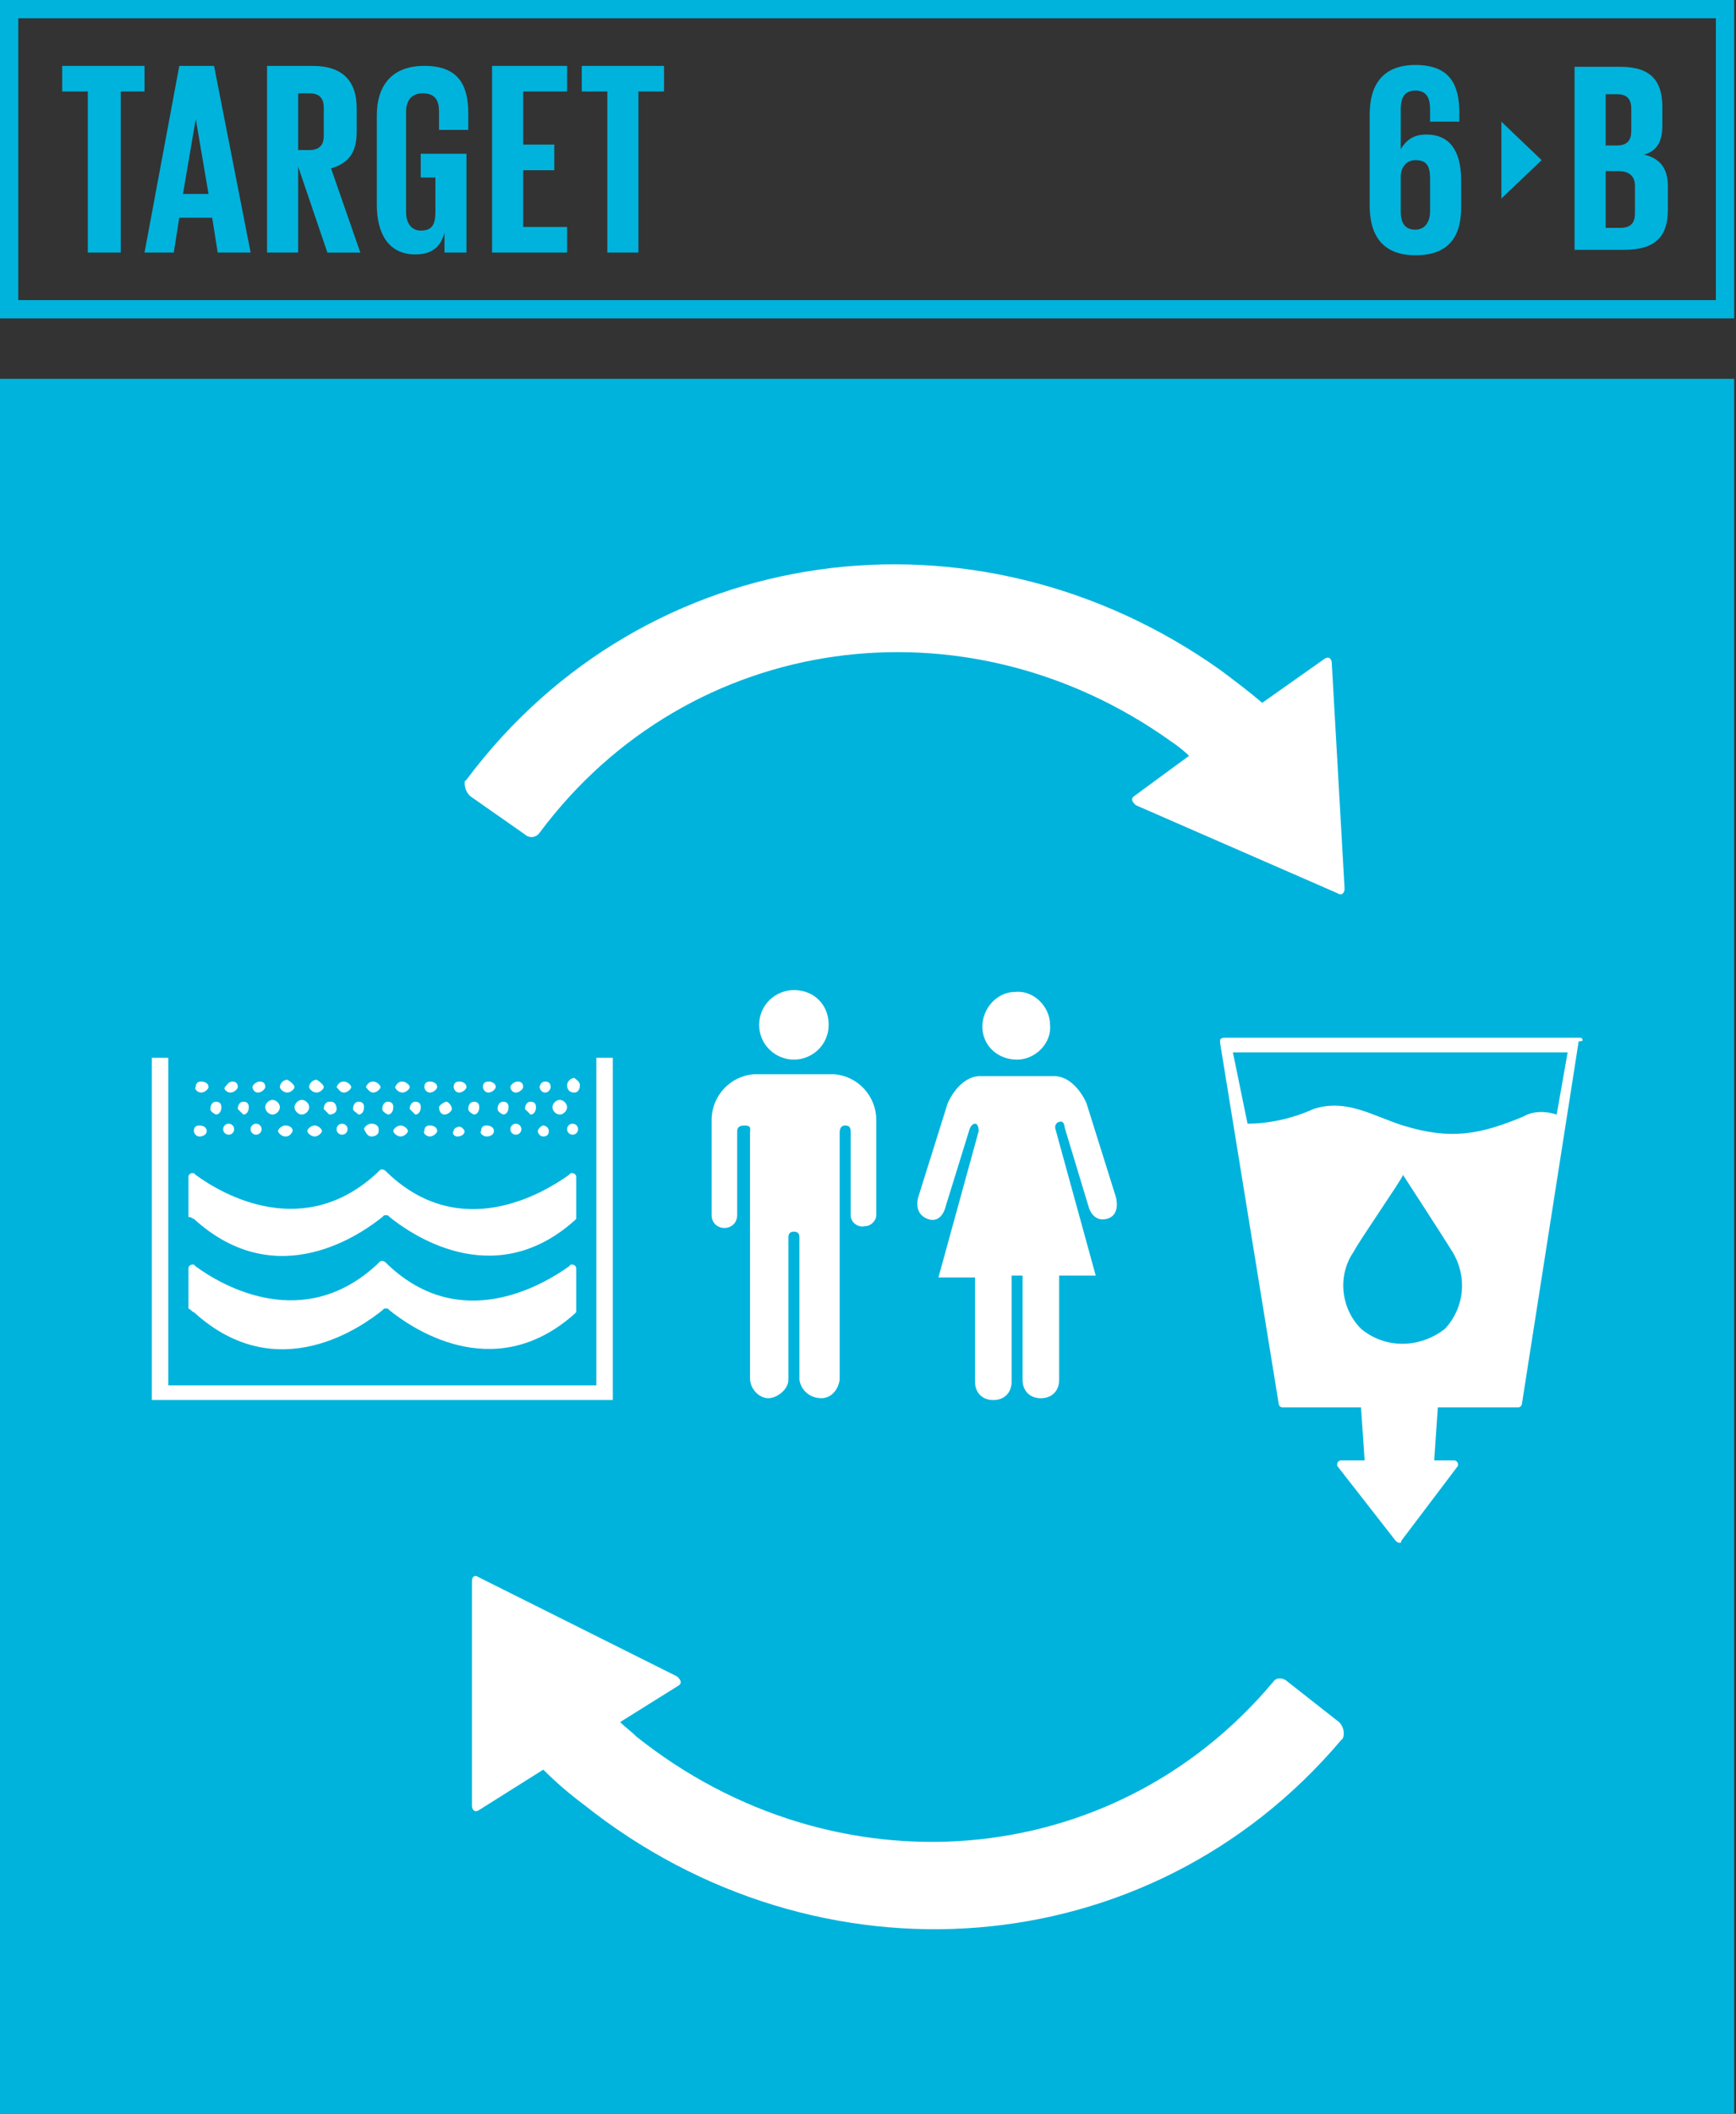 <?xml version="1.0" encoding="UTF-8"?><svg id="Capa_1" xmlns="http://www.w3.org/2000/svg" viewBox="0 0 467 568.37"><rect x="0" y="0" width="467" height="568.37" fill="#333333" stroke="none"/><defs><style>.cls-1{fill:#00b3dc;}.cls-2{fill:#fff;}</style></defs><path class="cls-1" d="M4.92,80.7H461.59V4.92H4.92V80.7Zm462.08,4.92H0V0H466.51V85.62h.49Z"/><polygon class="cls-1" points="16.73 17.72 38.88 17.72 38.88 24.6 32.48 24.6 32.48 67.91 23.62 67.91 23.62 24.6 16.73 24.6 16.73 17.72"/><path class="cls-1" d="M49.21,52.16h6.89l-3.44-20.18-3.44,20.18Zm-10.33,15.75l9.35-50.19h9.35l9.84,50.19h-8.86l-1.48-9.35h-8.86l-1.48,9.35h-7.87Z"/><path class="cls-1" d="M80.21,24.6v15.75h2.95c2.95,0,3.94-1.48,3.94-3.94v-7.38c0-2.95-1.48-3.94-3.94-3.94h-2.95v-.49Zm0,20.18v23.13h-8.37V17.72h12.3c8.37,0,11.81,4.43,11.81,11.32v6.4c0,5.41-1.97,8.37-6.89,9.84l7.87,22.64h-8.86l-7.87-23.13Z"/><path class="cls-1" d="M113.67,41.34h11.81v26.57h-5.91v-5.41c-.98,3.94-3.44,5.91-7.87,5.91-7.38,0-10.33-5.91-10.33-13.29V31c0-7.87,3.94-13.29,12.79-13.29,9.35,0,11.81,5.41,11.81,12.79v4.43h-7.87v-4.92c0-2.95-.98-4.92-4.43-4.92-2.95,0-4.43,1.97-4.43,4.92v27.07c0,2.95,1.48,4.92,3.94,4.92,2.95,0,3.94-1.48,3.94-4.92v-9.35h-3.94v-6.4h.49Z"/><polygon class="cls-1" points="132.37 17.72 152.55 17.72 152.55 24.6 140.74 24.6 140.74 38.88 149.11 38.88 149.11 45.77 140.74 45.77 140.74 61.02 152.55 61.02 152.55 67.91 132.37 67.91 132.37 17.72"/><polygon class="cls-1" points="156.49 17.72 178.63 17.72 178.63 24.6 171.74 24.6 171.74 67.91 163.38 67.91 163.38 24.6 156.49 24.6 156.49 17.72"/><path class="cls-1" d="M431.94,45.52v15.75h3.94c2.95,0,3.94-1.48,3.94-3.94v-7.38c0-2.46-1.48-3.94-4.43-3.94h-3.44v-.49Zm0-6.4h2.95c2.95,0,3.94-1.48,3.94-3.94v-5.91c0-2.95-1.48-3.94-3.94-3.94h-2.95v13.78Zm-8.37-21.16h12.3c8.37,0,11.32,3.94,11.32,10.83v4.92c0,4.43-1.48,6.89-4.92,7.87,4.43,.98,6.4,3.94,6.4,8.37v6.4c0,6.89-2.95,10.83-11.81,10.83h-13.29V17.96Z"/><path class="cls-1" d="M384.7,56.84v-8.86c0-3.44-.98-4.92-3.94-4.92-2.46,0-3.94,1.97-3.94,4.43v9.35c0,2.95,.98,4.92,3.94,4.92,2.46,0,3.94-1.97,3.94-4.92m-16.24-1.48V30.76c0-7.87,3.44-13.29,12.3-13.29,9.35,0,11.81,5.41,11.81,12.79v2.46h-7.87v-3.44c0-2.95-.98-4.92-3.94-4.92s-3.94,1.97-3.94,4.92v10.83c1.48-2.46,3.44-3.94,6.89-3.94,5.91,0,9.35,3.94,9.35,12.3v7.38c0,7.87-3.44,12.79-12.3,12.79s-12.3-5.41-12.3-13.29"/><polygon class="cls-1" points="403.89 32.72 403.89 53.39 414.71 43.06 403.89 32.72"/><g><rect class="cls-1" x="0" y="101.86" width="466.51" height="466.51"/><path class="cls-2" d="M360.22,463.06l-13.78-10.83c-.98-.98-2.95-1.48-3.94,0-43.3,51.67-118.1,57.08-171.25,14.76-1.48-1.48-2.95-2.46-4.43-3.94l15.75-9.84c1.48-.98-.49-2.46-.49-2.46l-53.15-26.57c-1.48-.98-1.97,0-1.97,.98v60.53c0,.49,.49,1.97,1.97,.98l17.22-10.83c3.44,3.44,6.89,6.4,10.83,9.35,62.99,50.19,152.06,43.8,203.73-17.22l.49-.49c.49-.98,.49-2.95-.98-4.43,.49,0,0,0,0,0"/><path class="cls-2" d="M126.47,214.06l14.76,10.33c.98,.98,2.95,.98,3.94-.49,40.35-54.13,114.66-63.97,169.77-24.6,1.48,.98,3.44,2.46,4.92,3.94l-14.76,10.83c-1.48,.98,.49,2.46,.49,2.46l54.13,23.62c1.48,.98,1.97-.49,1.97-.98v-.49l-3.44-60.53c0-.49-.49-1.97-1.97-.98l-16.73,11.81c-3.44-2.95-7.38-5.91-11.32-8.86-65.94-46.75-154.52-34.94-202.74,29.53l-.49,.49c0,.98,0,2.46,1.48,3.94"/><path class="cls-2" d="M330.2,454.21h0c-1.48,1.97,0,0,0,0"/><polygon class="cls-2" points="160.42 284.43 160.42 372.52 45.27 372.52 45.27 284.43 40.84 284.43 40.84 376.45 164.85 376.45 164.85 284.43 160.42 284.43"/><path class="cls-2" d="M52.16,327.74h0c22.64,20.67,45.76,3.44,50.69-.49l.49-.49h.98l.49,.49c4.92,3.94,27.56,20.67,49.7,.98l.49-.49v-11.32c0-.49-.49-.98-.98-.98h-.49l-.49,.49c-6.89,4.92-29.03,18.21-48.72-.49l-.49-.49s-.49-.49-.98-.49-.49,0-.98,.49l-.49,.49c-19.68,18.21-41.34,5.91-48.72,.49l-.49-.49h-.49c-.49,0-.98,.49-.98,.98v10.83c.98,0,.98,.49,1.48,.49"/><path class="cls-2" d="M52.16,352.83h0c22.64,20.67,45.76,3.44,50.69-.49l.49-.49h.98l.49,.49c4.92,3.94,27.56,20.67,49.7,.98l.49-.49v-11.81c0-.49-.49-.98-.98-.98h-.49l-.49,.49c-6.89,4.92-29.03,18.21-48.72-.49l-.49-.49s-.49-.49-.98-.49-.49,0-.98,.49l-.49,.49c-19.68,18.21-41.34,5.91-48.72,.49l-.49-.49h-.49c-.49,0-.98,.49-.98,.98v10.83c.98,.49,.98,.98,1.48,.98"/><path class="cls-2" d="M53.64,305.59c.98,0,1.97-.49,1.97-1.48s-.98-1.48-1.97-1.48-1.48,.49-1.48,1.48c0,.49,.49,1.48,1.48,1.48"/><path class="cls-2" d="M61.51,302.15c.81,0,1.48,.66,1.48,1.48s-.66,1.48-1.48,1.48-1.48-.66-1.48-1.48,.66-1.48,1.48-1.48"/><path class="cls-2" d="M68.89,302.15c.81,0,1.48,.66,1.48,1.48s-.66,1.48-1.48,1.48-1.48-.66-1.48-1.48,.66-1.48,1.48-1.48"/><path class="cls-2" d="M76.77,305.59c.98,0,1.48-.49,1.97-1.48,0-.98-.98-1.48-1.97-1.48s-1.97,.98-1.97,1.48,.98,1.48,1.97,1.48"/><path class="cls-2" d="M84.64,305.59c.98,0,1.97-.98,1.97-1.48s-.98-1.48-1.97-1.48-1.97,.98-1.97,1.48,.98,1.48,1.97,1.48"/><path class="cls-2" d="M92.02,302.15c.81,0,1.48,.66,1.48,1.48s-.66,1.48-1.48,1.48-1.48-.66-1.48-1.48,.66-1.48,1.48-1.48"/><path class="cls-2" d="M99.9,305.59c.98,0,1.97-.49,1.97-1.48v-.49c0-.98-.98-1.48-1.97-1.48s-1.97,.98-1.97,1.48c.49,.98,.98,1.97,1.97,1.97"/><path class="cls-2" d="M107.77,305.59c.98,0,1.97-.98,1.97-1.48s-.98-1.48-1.97-1.48-1.97,.98-1.97,1.48,.98,1.48,1.97,1.48"/><path class="cls-2" d="M115.64,305.59c.98,0,1.97-.98,1.97-1.48,0-.98-.98-1.48-1.97-1.48s-1.48,.49-1.48,1.48c-.49,.49,.49,1.48,1.48,1.48"/><path class="cls-2" d="M123.02,305.59c.98,0,1.97-.49,1.97-1.48-.49-.98-1.48-1.48-1.97-.98-.49,0-.98,.49-.98,.98-.49,.49,0,1.48,.98,1.48"/><path class="cls-2" d="M130.9,305.59c.98,0,1.97-.49,1.97-1.48s-.98-1.48-1.97-1.48-1.48,.49-1.48,1.48c-.49,.49,.49,1.48,1.48,1.48"/><path class="cls-2" d="M138.77,302.15c.81,0,1.48,.66,1.48,1.48s-.66,1.48-1.48,1.48-1.48-.66-1.48-1.48,.66-1.48,1.48-1.48"/><path class="cls-2" d="M146.15,305.59c.98,0,1.48-.49,1.48-1.48s-.98-1.48-1.48-1.48-1.48,.98-1.48,1.48,.49,1.48,1.48,1.48"/><path class="cls-2" d="M154.03,302.15c.81,0,1.48,.66,1.48,1.48s-.66,1.48-1.48,1.48-1.48-.66-1.48-1.48,.66-1.48,1.48-1.48"/><path class="cls-2" d="M58.07,299.69c.98,0,1.48-.98,1.48-1.97s-.49-1.48-1.48-1.48-1.48,.98-1.48,1.97c0,.49,.49,.98,1.48,1.48"/><path class="cls-2" d="M65.45,299.69c.98,0,1.48-.98,1.48-1.97s-.49-1.48-1.48-1.48-1.48,.98-1.48,1.97c.49,.49,.98,.98,1.48,1.48"/><path class="cls-2" d="M73.32,299.69c.98,0,1.97-.98,1.97-1.97s-.98-1.97-1.97-1.97-1.97,.98-1.97,1.97,.98,1.97,1.97,1.97"/><path class="cls-2" d="M81.2,299.69c.98,0,1.97-.98,1.97-1.97s-.98-1.97-1.97-1.97-1.97,.98-1.97,1.97,.98,1.97,1.97,1.97"/><path class="cls-2" d="M88.58,299.69c.98,0,1.97-.49,1.97-1.48s-.49-1.97-1.48-1.97h-.49c-.98,0-1.48,.98-1.48,1.97,.49,.49,.98,.98,1.48,1.48"/><path class="cls-2" d="M96.45,299.69c.98,0,1.48-.98,1.48-1.97s-.49-1.48-1.48-1.48-1.48,.98-1.48,1.97c0,.49,.98,.98,1.48,1.48"/><path class="cls-2" d="M104.32,299.69c.98,0,1.48-.98,1.48-1.97s-.49-1.48-1.48-1.48-1.48,.98-1.48,1.97c0,.49,.49,.98,1.48,1.48"/><path class="cls-2" d="M111.71,299.69c.98,0,1.48-.98,1.48-1.97s-.49-1.48-1.48-1.48-1.48,.98-1.48,1.97c.49,.49,.98,.98,1.48,1.48"/><path class="cls-2" d="M119.58,299.69c.98,0,1.97-.98,1.97-1.48,0-.98-.98-1.97-1.48-1.97s-1.97,.98-1.97,1.48c0,.98,.49,1.97,1.48,1.97"/><path class="cls-2" d="M127.45,299.69c.98,0,1.48-.98,1.48-1.97s-.49-1.48-1.48-1.48-1.48,.98-1.48,1.97c0,.49,.49,.98,1.48,1.48"/><path class="cls-2" d="M135.33,299.69c.98,0,1.48-.98,1.48-1.97s-.49-1.48-1.48-1.48-1.48,.98-1.48,1.97c0,.49,.49,.98,1.48,1.48"/><path class="cls-2" d="M142.71,299.69c.98,0,1.48-.98,1.48-1.97s-.49-1.48-1.48-1.48-1.48,.98-1.48,1.97c.49,.49,.98,.98,1.48,1.48"/><path class="cls-2" d="M150.58,299.69c.98,0,1.97-.98,1.97-1.97s-.98-1.97-1.97-1.97-1.97,.98-1.97,1.97,.98,1.97,1.97,1.97"/><path class="cls-2" d="M54.13,293.78c.98,0,1.97-.98,1.97-1.48,0-.98-.98-1.48-1.97-1.48s-1.48,.49-1.48,1.48c-.49,.49,.49,1.48,1.48,1.48"/><path class="cls-2" d="M62,293.78c.98,0,1.97-.98,1.97-1.48,0-.98-.49-1.48-1.48-1.48s-1.48,.98-1.97,1.48c-.49,.49,.49,1.48,1.48,1.48"/><path class="cls-2" d="M69.39,293.78c.98,0,1.97-.98,1.97-1.48,0-.98-.49-1.48-1.48-1.48s-1.97,.98-1.97,1.48,.49,1.48,1.48,1.48"/><path class="cls-2" d="M77.26,293.78c.98,0,1.97-.98,1.97-1.48s-.98-1.48-1.97-1.97c-.98,0-1.97,.98-1.97,1.97,0,.49,.98,1.48,1.97,1.48"/><path class="cls-2" d="M85.13,293.78c.98,0,1.97-.98,1.97-1.48s-.98-1.48-1.97-1.97c-.98,0-1.97,.98-1.97,1.97,0,.49,.98,1.48,1.97,1.48"/><path class="cls-2" d="M92.51,293.78c.98,0,1.97-.98,1.97-1.48s-.98-1.48-1.97-1.48-1.48,.49-1.97,1.48c.49,.49,.98,1.48,1.97,1.48"/><path class="cls-2" d="M100.39,293.78c.98,0,1.97-.98,1.97-1.48s-.98-1.48-1.97-1.48-1.48,.49-1.97,1.48c.49,.49,.98,1.48,1.97,1.48"/><path class="cls-2" d="M108.26,293.78c.98,0,1.97-.98,1.97-1.48s-.98-1.48-1.97-1.48-1.48,.49-1.97,1.48c0,.49,.98,1.48,1.97,1.48"/><path class="cls-2" d="M115.64,293.78c.98,0,1.97-.98,1.97-1.48,0-.98-.98-1.48-1.97-1.48s-1.48,.49-1.48,1.48c0,.49,.49,1.48,1.48,1.48"/><path class="cls-2" d="M123.52,293.78c.98,0,1.97-.98,1.97-1.48,0-.98-.98-1.48-1.97-1.48s-1.48,.49-1.48,1.48c0,.49,.49,1.48,1.48,1.48"/><path class="cls-2" d="M131.39,293.78c.98,0,1.97-.98,1.97-1.48,0-.98-.98-1.48-1.97-1.48s-1.48,.49-1.48,1.48c0,.49,.49,1.48,1.48,1.48"/><path class="cls-2" d="M138.77,293.78c.98,0,1.97-.98,1.97-1.48,0-.98-.49-1.48-1.48-1.48s-1.97,.98-1.97,1.48,.49,1.48,1.48,1.48"/><path class="cls-2" d="M146.65,293.78c.98,0,1.48-.98,1.48-1.48,0-.98-.49-1.48-1.48-1.48s-1.48,.98-1.48,1.48,.49,1.48,1.48,1.48"/><path class="cls-2" d="M154.52,293.78c.98,0,1.48-.98,1.48-1.97s-.98-1.48-1.48-1.97c-.98,0-1.97,.98-1.97,1.97s.49,1.97,1.97,1.97c-.49,0,0,0,0,0"/><path class="cls-2" d="M213.57,284.92c4.92,0,9.35-3.94,9.35-9.35s-3.94-9.35-9.35-9.35c-4.92,0-9.35,3.94-9.35,9.35s4.43,9.35,9.35,9.35"/><path class="cls-2" d="M224.4,288.86h-21.65c-6.4,.49-11.32,5.91-11.32,12.3v25.59c0,1.97,1.48,3.44,3.44,3.44s3.44-1.48,3.44-3.44v-22.14c0-.98,0-1.97,1.97-1.97s1.48,.98,1.48,1.97v65.94c0,2.95,2.46,5.41,4.92,5.41s5.41-2.46,5.41-4.92v-38.38c0-.98,.49-1.48,1.48-1.48s1.48,.49,1.48,1.48v38.38c.49,2.95,2.95,4.92,5.91,4.92,2.46,0,4.43-1.97,4.92-4.92v-66.43c0-.49,0-1.97,1.48-1.97s1.48,.98,1.48,1.97v22.14c0,1.97,1.97,3.44,3.94,2.95,1.48,0,2.95-1.48,2.95-2.95v-25.59c0-6.4-4.92-11.81-11.32-12.3"/><path class="cls-2" d="M273.61,284.92c4.92,0,9.35-4.43,8.86-9.35,0-4.92-4.43-9.35-9.35-8.86-4.92,0-8.86,4.43-8.86,9.35s3.94,8.86,9.35,8.86"/><path class="cls-2" d="M292.31,296.73s-2.95-7.38-8.86-7.38h-19.68c-5.91,0-8.86,7.38-8.86,7.38l-7.87,25.1s-1.48,4.43,2.46,5.91c3.94,1.48,4.92-3.44,4.92-3.44l6.4-20.67s.49-1.48,1.48-1.48,.98,1.97,.98,1.97l-10.83,39.37h9.84v28.05c0,2.95,1.97,4.92,4.92,4.92s4.92-1.97,4.92-4.92v-28.54h2.95v28.05c0,2.95,1.97,4.92,4.92,4.92s4.92-1.97,4.92-4.92v-28.05h9.84l-10.83-39.37s-.49-1.48,.98-1.97,1.48,1.48,1.48,1.48l6.4,21.16s.98,4.43,4.92,3.44c3.94-.98,2.46-5.91,2.46-5.91l-7.87-25.1Z"/><path class="cls-2" d="M418.77,299.69c-2.95-.98-6.4-.98-8.86,.49-11.81,4.92-19.68,6.4-32.48,2.46-7.87-2.46-15.25-7.38-24.11-4.43-5.41,2.46-11.81,3.94-17.72,3.94l-3.94-19.19h90.05l-2.95,16.73Zm-30.02,57.58c-6.89,5.41-16.24,5.41-22.64,0-5.41-5.41-6.4-14.27-1.97-20.67,1.48-2.95,12.79-19.19,13.29-20.67,.98,1.48,11.81,18.21,13.29,20.67,3.94,6.4,3.44,14.76-1.97,20.67m36.91-77.75c0-.49-.49-.49-.98-.49h-95.47q-.49,0-.98,.49v.98l15.75,96.94c0,.49,.49,.98,.98,.98h21.16l.98,14.27h-6.4c-.49,0-.98,.49-.98,.98v.49l15.75,20.18s.49,.49,.98,.49,.49,0,.49-.49l15.26-20.18v-.49c0-.49-.49-.98-.98-.98h-5.41l.98-14.27h21.65c.49,0,.98-.49,.98-.98l15.26-97.44c1.48,0,.98-.49,.98-.49"/></g></svg>